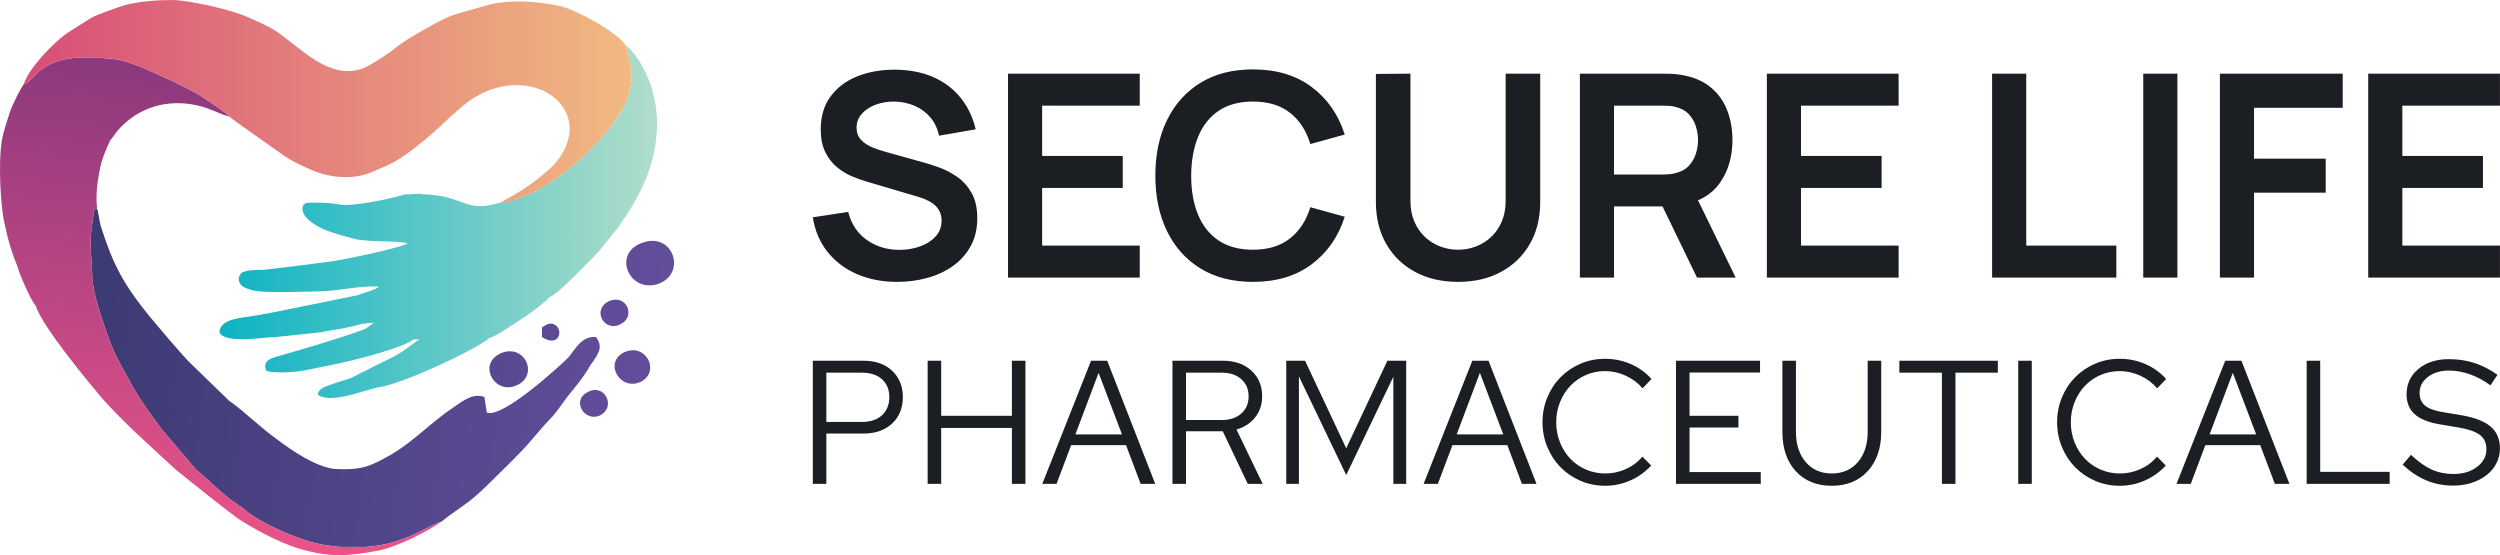 <?xml version="1.0" encoding="UTF-8" standalone="no"?><!-- Generator: Gravit.io --><svg xmlns="http://www.w3.org/2000/svg" xmlns:xlink="http://www.w3.org/1999/xlink" style="isolation:isolate" viewBox="0 0 576.4 128" width="576.4pt" height="128pt"><path d=" M 487.943 64.011 L 459.3 64.011 L 459.3 16.98 L 467.171 16.98 L 467.171 56.63 L 487.943 56.63 L 487.943 64.011 Z  M 502.02 64.011 L 494.149 64.011 L 494.149 16.98 L 502.02 16.98 L 502.02 64.011 Z  M 519.69 64.011 L 511.818 64.011 L 511.818 16.98 L 540.135 16.98 L 540.135 24.851 L 519.69 24.851 L 519.69 36.576 L 536.216 36.576 L 536.216 44.415 L 519.69 44.415 L 519.69 64.011 Z  M 576.388 64.011 L 546.014 64.011 L 546.014 16.98 L 576.388 16.98 L 576.388 24.361 L 553.885 24.361 L 553.885 35.956 L 572.469 35.956 L 572.469 43.337 L 553.885 43.337 L 553.885 56.63 L 576.388 56.63 L 576.388 64.011 Z  M 206.866 64.991 L 206.866 64.991 L 206.866 64.991 Q 201.705 64.991 197.574 63.195 L 197.574 63.195 L 197.574 63.195 Q 193.442 61.398 190.78 58.051 L 190.78 58.051 L 190.78 58.051 Q 188.119 54.703 187.4 50.098 L 187.4 50.098 L 195.565 48.857 L 195.565 48.857 Q 196.61 53.037 199.86 55.323 L 199.86 55.323 L 199.86 55.323 Q 203.11 57.61 207.356 57.61 L 207.356 57.61 L 207.356 57.61 Q 209.871 57.61 212.091 56.826 L 212.091 56.826 L 212.091 56.826 Q 214.312 56.042 215.7 54.54 L 215.7 54.54 L 215.7 54.54 Q 217.089 53.037 217.089 50.849 L 217.089 50.849 L 217.089 50.849 Q 217.089 49.869 216.762 49.036 L 216.762 49.036 L 216.762 49.036 Q 216.435 48.203 215.798 47.55 L 215.798 47.55 L 215.798 47.55 Q 215.162 46.897 214.165 46.358 L 214.165 46.358 L 214.165 46.358 Q 213.169 45.819 211.863 45.427 L 211.863 45.427 L 199.713 41.835 L 199.713 41.835 Q 198.145 41.377 196.333 40.61 L 196.333 40.61 L 196.333 40.61 Q 194.52 39.842 192.903 38.487 L 192.903 38.487 L 192.903 38.487 Q 191.287 37.131 190.258 35.025 L 190.258 35.025 L 190.258 35.025 Q 189.229 32.918 189.229 29.815 L 189.229 29.815 L 189.229 29.815 Q 189.229 25.276 191.532 22.189 L 191.532 22.189 L 191.532 22.189 Q 193.834 19.103 197.737 17.568 L 197.737 17.568 L 197.737 17.568 Q 201.64 16.033 206.409 16.065 L 206.409 16.065 L 206.409 16.065 Q 211.242 16.098 215.031 17.715 L 215.031 17.715 L 215.031 17.715 Q 218.82 19.331 221.367 22.401 L 221.367 22.401 L 221.367 22.401 Q 223.915 25.472 224.96 29.815 L 224.96 29.815 L 216.501 31.285 L 216.501 31.285 Q 215.978 28.803 214.492 27.056 L 214.492 27.056 L 214.492 27.056 Q 213.006 25.308 210.867 24.394 L 210.867 24.394 L 210.867 24.394 Q 208.727 23.479 206.311 23.414 L 206.311 23.414 L 206.311 23.414 Q 203.959 23.381 201.95 24.116 L 201.95 24.116 L 201.95 24.116 Q 199.942 24.851 198.717 26.223 L 198.717 26.223 L 198.717 26.223 Q 197.492 27.595 197.492 29.424 L 197.492 29.424 L 197.492 29.424 Q 197.492 31.155 198.537 32.249 L 198.537 32.249 L 198.537 32.249 Q 199.582 33.343 201.134 33.98 L 201.134 33.98 L 201.134 33.98 Q 202.685 34.617 204.286 35.041 L 204.286 35.041 L 212.712 37.393 L 212.712 37.393 Q 214.443 37.85 216.599 38.634 L 216.599 38.634 L 216.599 38.634 Q 218.754 39.418 220.747 40.822 L 220.747 40.822 L 220.747 40.822 Q 222.739 42.227 224.029 44.513 L 224.029 44.513 L 224.029 44.513 Q 225.319 46.799 225.319 50.326 L 225.319 50.326 L 225.319 50.326 Q 225.319 53.984 223.8 56.744 L 223.8 56.744 L 223.8 56.744 Q 222.282 59.504 219.701 61.333 L 219.701 61.333 L 219.701 61.333 Q 217.121 63.162 213.806 64.076 L 213.806 64.076 L 213.806 64.076 Q 210.491 64.991 206.866 64.991 Z  M 262.781 64.011 L 232.406 64.011 L 232.406 16.98 L 262.781 16.98 L 262.781 24.361 L 240.278 24.361 L 240.278 35.956 L 258.862 35.956 L 258.862 43.337 L 240.278 43.337 L 240.278 56.63 L 262.781 56.63 L 262.781 64.011 Z  M 288.877 64.991 L 288.877 64.991 L 288.877 64.991 Q 281.822 64.991 276.792 61.905 L 276.792 61.905 L 276.792 61.905 Q 271.762 58.818 269.068 53.298 L 269.068 53.298 L 269.068 53.298 Q 266.373 47.779 266.373 40.495 L 266.373 40.495 L 266.373 40.495 Q 266.373 33.212 269.068 27.693 L 269.068 27.693 L 269.068 27.693 Q 271.762 22.173 276.792 19.086 L 276.792 19.086 L 276.792 19.086 Q 281.822 16 288.877 16 L 288.877 16 L 288.877 16 Q 297.009 16 302.431 20.066 L 302.431 20.066 L 302.431 20.066 Q 307.853 24.133 310.041 31.024 L 310.041 31.024 L 302.104 33.212 L 302.104 33.212 Q 300.732 28.607 297.434 26.01 L 297.434 26.01 L 297.434 26.01 Q 294.135 23.414 288.877 23.414 L 288.877 23.414 L 288.877 23.414 Q 284.141 23.414 280.989 25.537 L 280.989 25.537 L 280.989 25.537 Q 277.837 27.66 276.253 31.497 L 276.253 31.497 L 276.253 31.497 Q 274.669 35.335 274.637 40.495 L 274.637 40.495 L 274.637 40.495 Q 274.637 45.656 276.221 49.494 L 276.221 49.494 L 276.221 49.494 Q 277.805 53.331 280.973 55.454 L 280.973 55.454 L 280.973 55.454 Q 284.141 57.577 288.877 57.577 L 288.877 57.577 L 288.877 57.577 Q 294.135 57.577 297.434 54.964 L 297.434 54.964 L 297.434 54.964 Q 300.732 52.351 302.104 47.779 L 302.104 47.779 L 310.041 49.967 L 310.041 49.967 Q 307.853 56.858 302.431 60.925 L 302.431 60.925 L 302.431 60.925 Q 297.009 64.991 288.877 64.991 Z  M 336.169 64.991 L 336.169 64.991 L 336.169 64.991 Q 330.552 64.991 326.289 62.705 L 326.289 62.705 L 326.289 62.705 Q 322.027 60.419 319.627 56.271 L 319.627 56.271 L 319.627 56.271 Q 317.226 52.123 317.226 46.538 L 317.226 46.538 L 317.226 17.045 L 325.195 16.98 L 325.195 46.342 L 325.195 46.342 Q 325.195 48.987 326.094 51.078 L 326.094 51.078 L 326.094 51.078 Q 326.992 53.168 328.527 54.621 L 328.527 54.621 L 328.527 54.621 Q 330.062 56.075 332.054 56.826 L 332.054 56.826 L 332.054 56.826 Q 334.046 57.577 336.169 57.577 L 336.169 57.577 L 336.169 57.577 Q 338.358 57.577 340.334 56.809 L 340.334 56.809 L 340.334 56.809 Q 342.31 56.042 343.845 54.589 L 343.845 54.589 L 343.845 54.589 Q 345.38 53.135 346.261 51.045 L 346.261 51.045 L 346.261 51.045 Q 347.143 48.955 347.143 46.342 L 347.143 46.342 L 347.143 16.98 L 355.112 16.98 L 355.112 46.538 L 355.112 46.538 Q 355.112 52.123 352.712 56.271 L 352.712 56.271 L 352.712 56.271 Q 350.311 60.419 346.049 62.705 L 346.049 62.705 L 346.049 62.705 Q 341.787 64.991 336.169 64.991 Z  M 372.129 64.011 L 364.257 64.011 L 364.257 16.98 L 383.691 16.98 L 383.691 16.98 Q 384.376 16.98 385.454 17.029 L 385.454 17.029 L 385.454 17.029 Q 386.532 17.078 387.447 17.241 L 387.447 17.241 L 387.447 17.241 Q 391.529 17.862 394.191 19.952 L 394.191 19.952 L 394.191 19.952 Q 396.853 22.042 398.143 25.227 L 398.143 25.227 L 398.143 25.227 Q 399.433 28.411 399.433 32.298 L 399.433 32.298 L 399.433 32.298 Q 399.433 38.046 396.526 42.178 L 396.526 42.178 L 396.526 42.178 Q 393.619 46.309 387.61 47.289 L 387.61 47.289 L 384.246 47.583 L 372.129 47.583 L 372.129 64.011 Z  M 400.184 64.011 L 391.268 64.011 L 381.992 44.872 L 389.994 43.108 L 400.184 64.011 Z  M 372.129 24.361 L 372.129 40.234 L 383.364 40.234 L 383.364 40.234 Q 384.017 40.234 384.834 40.169 L 384.834 40.169 L 384.834 40.169 Q 385.65 40.104 386.336 39.908 L 386.336 39.908 L 386.336 39.908 Q 388.296 39.418 389.423 38.177 L 389.423 38.177 L 389.423 38.177 Q 390.549 36.935 391.023 35.368 L 391.023 35.368 L 391.023 35.368 Q 391.496 33.8 391.496 32.298 L 391.496 32.298 L 391.496 32.298 Q 391.496 30.795 391.023 29.211 L 391.023 29.211 L 391.023 29.211 Q 390.549 27.627 389.423 26.386 L 389.423 26.386 L 389.423 26.386 Q 388.296 25.145 386.336 24.655 L 386.336 24.655 L 386.336 24.655 Q 385.65 24.459 384.834 24.41 L 384.834 24.41 L 384.834 24.41 Q 384.017 24.361 383.364 24.361 L 383.364 24.361 L 372.129 24.361 Z  M 437.744 64.011 L 407.37 64.011 L 407.37 16.98 L 437.744 16.98 L 437.744 24.361 L 415.241 24.361 L 415.241 35.956 L 433.825 35.956 L 433.825 43.337 L 415.241 43.337 L 415.241 56.63 L 437.744 56.63 L 437.744 64.011 Z " fill="rgb(27,30,35)"/><path d=" M 190.522 111.554 L 187.4 111.554 L 187.4 83.17 L 199.119 83.17 L 199.119 83.17 Q 203.214 83.17 205.688 85.481 L 205.688 85.481 L 205.688 85.481 Q 208.161 87.792 208.161 91.563 L 208.161 91.563 L 208.161 91.563 Q 208.161 95.334 205.688 97.646 L 205.688 97.646 L 205.688 97.646 Q 203.214 99.957 199.119 99.957 L 199.119 99.957 L 190.522 99.957 L 190.522 111.554 Z  M 198.754 85.927 L 198.754 85.927 L 190.522 85.927 L 190.522 97.281 L 198.754 97.281 L 198.754 97.281 Q 201.673 97.281 203.356 95.74 L 203.356 95.74 L 203.356 95.74 Q 205.039 94.199 205.039 91.563 L 205.039 91.563 L 205.039 91.563 Q 205.039 88.968 203.356 87.447 L 203.356 87.447 L 203.356 87.447 Q 201.673 85.927 198.754 85.927 Z  M 217.001 111.554 L 213.879 111.554 L 213.879 83.17 L 217.001 83.17 L 217.001 95.861 L 233.302 95.861 L 233.302 83.17 L 236.424 83.17 L 236.424 111.554 L 233.302 111.554 L 233.302 98.659 L 217.001 98.659 L 217.001 111.554 Z  M 243.601 111.554 L 240.317 111.554 L 251.549 83.17 L 255.279 83.17 L 266.349 111.554 L 262.984 111.554 L 259.618 102.633 L 246.967 102.633 L 243.601 111.554 Z  M 253.292 85.967 L 247.94 100.16 L 258.685 100.16 L 253.292 85.967 Z  M 273.445 111.554 L 270.323 111.554 L 270.323 83.17 L 281.961 83.17 L 281.961 83.17 Q 286.016 83.17 288.509 85.44 L 288.509 85.44 L 288.509 85.44 Q 291.003 87.711 291.003 91.36 L 291.003 91.36 L 291.003 91.36 Q 291.003 94.158 289.402 96.206 L 289.402 96.206 L 289.402 96.206 Q 287.8 98.254 285.083 99.024 L 285.083 99.024 L 291.125 111.554 L 287.678 111.554 L 281.92 99.43 L 273.445 99.43 L 273.445 111.554 Z  M 281.717 85.927 L 281.717 85.927 L 273.445 85.927 L 273.445 96.835 L 281.717 96.835 L 281.717 96.835 Q 284.515 96.835 286.198 95.334 L 286.198 95.334 L 286.198 95.334 Q 287.881 93.834 287.881 91.401 L 287.881 91.401 L 287.881 91.401 Q 287.881 88.928 286.198 87.427 L 286.198 87.427 L 286.198 87.427 Q 284.515 85.927 281.717 85.927 Z  M 321.253 86.859 L 310.386 109.526 L 299.478 86.778 L 299.478 111.554 L 296.558 111.554 L 296.558 83.17 L 300.897 83.17 L 310.386 103.363 L 319.874 83.17 L 324.213 83.17 L 324.213 111.554 L 321.253 111.554 L 321.253 86.859 Z  M 331.512 111.554 L 328.227 111.554 L 339.46 83.17 L 343.19 83.17 L 354.26 111.554 L 350.894 111.554 L 347.529 102.633 L 334.877 102.633 L 331.512 111.554 Z  M 341.203 85.967 L 335.851 100.16 L 346.596 100.16 L 341.203 85.967 Z  M 370.155 109.162 L 370.155 109.162 L 370.155 109.162 Q 372.588 109.162 374.859 108.148 L 374.859 108.148 L 374.859 108.148 Q 377.13 107.134 378.671 105.269 L 378.671 105.269 L 380.698 107.337 L 380.698 107.337 Q 378.63 109.567 375.873 110.784 L 375.873 110.784 L 375.873 110.784 Q 373.115 112 370.074 112 L 370.074 112 L 370.074 112 Q 367.033 112 364.377 110.844 L 364.377 110.844 L 364.377 110.844 Q 361.721 109.689 359.795 107.722 L 359.795 107.722 L 359.795 107.722 Q 357.869 105.755 356.754 103.079 L 356.754 103.079 L 356.754 103.079 Q 355.639 100.403 355.639 97.362 L 355.639 97.362 L 355.639 97.362 Q 355.639 94.321 356.754 91.624 L 356.754 91.624 L 356.754 91.624 Q 357.869 88.928 359.815 86.961 L 359.815 86.961 L 359.815 86.961 Q 361.762 84.994 364.397 83.859 L 364.397 83.859 L 364.397 83.859 Q 367.033 82.723 370.074 82.723 L 370.074 82.723 L 370.074 82.723 Q 373.196 82.723 375.994 83.94 L 375.994 83.94 L 375.994 83.94 Q 378.792 85.156 380.779 87.387 L 380.779 87.387 L 378.711 89.536 L 378.711 89.536 Q 377.13 87.67 374.818 86.616 L 374.818 86.616 L 374.818 86.616 Q 372.507 85.562 370.074 85.562 L 370.074 85.562 L 370.074 85.562 Q 367.682 85.562 365.614 86.474 L 365.614 86.474 L 365.614 86.474 Q 363.546 87.387 362.045 88.968 L 362.045 88.968 L 362.045 88.968 Q 360.545 90.549 359.673 92.719 L 359.673 92.719 L 359.673 92.719 Q 358.801 94.888 358.801 97.362 L 358.801 97.362 L 358.801 97.362 Q 358.801 99.835 359.673 102.005 L 359.673 102.005 L 359.673 102.005 Q 360.545 104.174 362.045 105.755 L 362.045 105.755 L 362.045 105.755 Q 363.546 107.337 365.634 108.249 L 365.634 108.249 L 365.634 108.249 Q 367.722 109.162 370.155 109.162 Z  M 405.96 111.554 L 386.415 111.554 L 386.415 83.17 L 405.798 83.17 L 405.798 85.886 L 389.538 85.886 L 389.538 95.861 L 400.81 95.861 L 400.81 98.578 L 389.538 98.578 L 389.538 108.837 L 405.96 108.837 L 405.96 111.554 Z  M 433.736 83.17 L 433.736 99.551 L 433.736 99.551 Q 433.736 105.228 430.634 108.614 L 430.634 108.614 L 430.634 108.614 Q 427.532 112 422.342 112 L 422.342 112 L 422.342 112 Q 417.111 112 414.029 108.634 L 414.029 108.634 L 414.029 108.634 Q 410.948 105.269 410.948 99.551 L 410.948 99.551 L 410.948 83.17 L 414.07 83.17 L 414.07 99.551 L 414.07 99.551 Q 414.07 103.89 416.321 106.526 L 416.321 106.526 L 416.321 106.526 Q 418.571 109.162 422.342 109.162 L 422.342 109.162 L 422.342 109.162 Q 426.113 109.162 428.364 106.526 L 428.364 106.526 L 428.364 106.526 Q 430.614 103.89 430.614 99.551 L 430.614 99.551 L 430.614 83.17 L 433.736 83.17 Z  M 447.726 85.927 L 437.913 85.927 L 437.913 83.17 L 460.621 83.17 L 460.621 85.927 L 450.848 85.927 L 450.848 111.554 L 447.726 111.554 L 447.726 85.927 Z  M 468.447 111.554 L 465.324 111.554 L 465.324 83.17 L 468.447 83.17 L 468.447 111.554 Z  M 488.802 109.162 L 488.802 109.162 L 488.802 109.162 Q 491.235 109.162 493.506 108.148 L 493.506 108.148 L 493.506 108.148 Q 495.777 107.134 497.318 105.269 L 497.318 105.269 L 499.345 107.337 L 499.345 107.337 Q 497.277 109.567 494.52 110.784 L 494.52 110.784 L 494.52 110.784 Q 491.762 112 488.721 112 L 488.721 112 L 488.721 112 Q 485.68 112 483.024 110.844 L 483.024 110.844 L 483.024 110.844 Q 480.368 109.689 478.442 107.722 L 478.442 107.722 L 478.442 107.722 Q 476.516 105.755 475.401 103.079 L 475.401 103.079 L 475.401 103.079 Q 474.286 100.403 474.286 97.362 L 474.286 97.362 L 474.286 97.362 Q 474.286 94.321 475.401 91.624 L 475.401 91.624 L 475.401 91.624 Q 476.516 88.928 478.462 86.961 L 478.462 86.961 L 478.462 86.961 Q 480.409 84.994 483.044 83.859 L 483.044 83.859 L 483.044 83.859 Q 485.68 82.723 488.721 82.723 L 488.721 82.723 L 488.721 82.723 Q 491.843 82.723 494.641 83.94 L 494.641 83.94 L 494.641 83.94 Q 497.439 85.156 499.426 87.387 L 499.426 87.387 L 497.358 89.536 L 497.358 89.536 Q 495.777 87.67 493.465 86.616 L 493.465 86.616 L 493.465 86.616 Q 491.154 85.562 488.721 85.562 L 488.721 85.562 L 488.721 85.562 Q 486.329 85.562 484.261 86.474 L 484.261 86.474 L 484.261 86.474 Q 482.193 87.387 480.692 88.968 L 480.692 88.968 L 480.692 88.968 Q 479.192 90.549 478.32 92.719 L 478.32 92.719 L 478.32 92.719 Q 477.448 94.888 477.448 97.362 L 477.448 97.362 L 477.448 97.362 Q 477.448 99.835 478.32 102.005 L 478.32 102.005 L 478.32 102.005 Q 479.192 104.174 480.692 105.755 L 480.692 105.755 L 480.692 105.755 Q 482.193 107.337 484.281 108.249 L 484.281 108.249 L 484.281 108.249 Q 486.369 109.162 488.802 109.162 Z  M 505.103 111.554 L 501.819 111.554 L 513.051 83.17 L 516.781 83.17 L 527.851 111.554 L 524.486 111.554 L 521.12 102.633 L 508.469 102.633 L 505.103 111.554 Z  M 514.794 85.967 L 509.442 100.16 L 520.187 100.16 L 514.794 85.967 Z  M 550.964 111.554 L 531.825 111.554 L 531.825 83.17 L 534.947 83.17 L 534.947 108.797 L 550.964 108.797 L 550.964 111.554 Z  M 553.965 107.134 L 553.965 107.134 L 555.871 104.863 L 555.871 104.863 Q 558.425 107.256 560.676 108.269 L 560.676 108.269 L 560.676 108.269 Q 562.926 109.283 565.683 109.283 L 565.683 109.283 L 565.683 109.283 Q 568.968 109.283 571.117 107.641 L 571.117 107.641 L 571.117 107.641 Q 573.266 105.999 573.266 103.566 L 573.266 103.566 L 573.266 103.566 Q 573.266 101.457 571.827 100.322 L 571.827 100.322 L 571.827 100.322 Q 570.387 99.186 566.941 98.578 L 566.941 98.578 L 562.358 97.808 L 562.358 97.808 Q 558.466 97.118 556.661 95.436 L 556.661 95.436 L 556.661 95.436 Q 554.857 93.753 554.857 90.914 L 554.857 90.914 L 554.857 90.914 Q 554.857 87.346 557.574 85.075 L 557.574 85.075 L 557.574 85.075 Q 560.29 82.805 564.589 82.805 L 564.589 82.805 L 564.589 82.805 Q 567.752 82.805 570.468 83.676 L 570.468 83.676 L 570.468 83.676 Q 573.185 84.548 575.821 86.413 L 575.821 86.413 L 574.199 88.846 L 574.199 88.846 Q 572.009 87.224 569.556 86.332 L 569.556 86.332 L 569.556 86.332 Q 567.103 85.44 564.629 85.44 L 564.629 85.44 L 564.629 85.44 Q 561.669 85.44 559.763 86.92 L 559.763 86.92 L 559.763 86.92 Q 557.857 88.4 557.857 90.59 L 557.857 90.59 L 557.857 90.59 Q 557.857 92.455 559.115 93.51 L 559.115 93.51 L 559.115 93.51 Q 560.372 94.564 563.21 95.01 L 563.21 95.01 L 567.752 95.78 L 567.752 95.78 Q 572.252 96.591 574.32 98.416 L 574.32 98.416 L 574.32 98.416 Q 576.388 100.241 576.388 103.404 L 576.388 103.404 L 576.388 103.404 Q 576.388 105.228 575.577 106.81 L 575.577 106.81 L 575.577 106.81 Q 574.767 108.391 573.327 109.526 L 573.327 109.526 L 573.327 109.526 Q 571.888 110.662 569.901 111.311 L 569.901 111.311 L 569.901 111.311 Q 567.914 111.959 565.602 111.959 L 565.602 111.959 L 565.602 111.959 Q 562.277 111.959 559.419 110.763 L 559.419 110.763 L 559.419 110.763 Q 556.56 109.567 553.965 107.134 Z " fill="rgb(27,30,35)"/><g><linearGradient id="_lgradient_16" x1="0.999" y1="0.5" x2="0.001" y2="0.5" gradientTransform="matrix(100.933,0,0,81.261,50.572,10.508)" gradientUnits="userSpaceOnUse"><stop offset="0%" stop-opacity="1" style="stop-color:rgb(177,221,202)"/><stop offset="100%" stop-opacity="1" style="stop-color:rgb(13,179,196)"/></linearGradient><path d=" M 79.331 47.286 C 77.395 47.01 75.736 46.733 73.8 46.733 C 73.247 46.733 72.418 46.733 71.865 46.733 C 70.759 46.733 70.482 46.733 69.929 47.286 C 68.809 49.714 72.606 52.141 75.701 53.292 C 77.19 53.845 81.266 55.019 82.197 55.183 C 86.146 55.879 92.421 55.464 93.987 56.135 C 91.775 57.241 81.267 59.454 77.948 60.007 C 76.842 60.283 63.292 61.942 60.804 62.219 C 59.144 62.219 56.379 62.219 55.55 63.048 C 54.597 64.192 55.089 65.467 56.12 66.149 C 56.585 66.456 58.189 66.96 58.807 67.061 C 61.979 67.584 71.35 67.196 72.971 67.196 C 77.948 67.196 82.373 65.814 87.35 66.09 C 86.521 66.92 82.926 67.749 82.649 68.026 Q 61.08 72.45 59.144 72.727 C 56.103 73.28 50.849 73.28 50.572 76.598 C 51.678 79.364 61.08 77.704 63.569 77.704 L 74.077 76.598 C 75.183 76.322 75.46 76.322 77.119 76.045 C 79.054 75.769 81.543 75.216 83.479 74.663 L 86.244 74.386 L 84.309 75.769 C 80.437 77.428 65.228 81.852 64.122 82.129 C 62.186 82.682 60.527 83.235 61.357 85.447 C 62.514 86.026 66.63 85.932 69.39 85.541 C 70.588 85.371 73.899 84.63 75.2 84.389 C 81.974 83.136 93.05 80.113 95.37 78.257 L 96.752 78.257 C 94.817 79.364 93.987 80.47 90.945 82.129 L 80.99 87.106 C 79.608 87.659 78.225 87.936 76.842 88.489 C 75.46 89.042 73.524 89.319 73.247 90.978 C 76.013 93.19 83.479 90.148 87.074 89.319 C 92.328 88.766 109.473 80.746 112.791 77.981 C 115.003 77.151 118.045 74.939 120.257 73.557 C 121.64 72.727 126.064 69.409 126.617 68.579 C 129.106 67.473 135.743 60.283 137.955 58.071 L 142.656 52.264 C 147.633 45.074 151.228 38.437 151.505 28.759 C 151.505 17.698 145.421 11.061 144.315 10.508 C 145.145 14.656 146.804 16.868 144.315 23.505 C 140.72 31.524 128.276 43.138 119.704 45.627 C 118.598 46.18 116.939 46.733 115.28 46.733 C 106.984 49.222 107.26 45.074 97.582 44.798 C 96.476 44.521 95.37 44.798 94.264 44.798 C 93.71 44.798 92.881 44.798 92.604 45.074 Q 89.009 45.904 87.903 46.18 C 87.35 46.18 86.797 46.457 86.244 46.457 C 85.138 46.733 81.267 47.286 79.331 47.286 Z " fill-rule="evenodd" fill="url(#_lgradient_16)"/><linearGradient id="_lgradient_17" x1="0.982" y1="0.569" x2="0.018" y2="0.49" gradientTransform="matrix(134.521,0,0,77.981,20.891,48.116)" gradientUnits="userSpaceOnUse"><stop offset="0%" stop-opacity="1" style="stop-color:rgb(101,78,157)"/><stop offset="100%" stop-opacity="1" style="stop-color:rgb(61,59,116)"/></linearGradient><path d=" M 53.466 115.42 Q 54.186 115.938 56.103 117.248 C 59.541 120.44 69.521 124.941 75.199 125.715 C 75.914 125.813 77.948 126.097 78.501 126.097 C 78.778 126.097 82.926 126.097 84.309 126.097 C 93.434 125.544 98.688 121.119 101.73 120.29 C 105.878 116.971 107.813 116.418 112.791 111.441 C 115.833 108.399 120.257 104.251 122.746 101.209 C 124.129 99.55 126.064 97.338 127.447 95.955 C 129.106 94.02 130.212 92.084 131.871 90.148 C 133.254 88.489 135.19 86 136.019 84.341 C 138.232 81.299 139.061 79.917 137.402 77.704 C 134.084 77.428 132.701 80.47 131.042 82.405 C 128.83 84.618 115.833 96.508 112.238 95.126 L 111.685 91.531 C 108.643 90.425 106.154 92.913 102.836 95.126 C 97.582 98.997 94.54 102.592 88.18 105.91 C 84.585 107.846 82.373 108.399 77.119 108.123 C 72.694 107.569 67.44 103.975 64.122 101.486 C 62.186 100.103 60.527 98.721 58.591 97.061 C 56.656 95.402 54.443 93.467 52.784 92.36 L 43.382 83.235 C 40.341 79.917 37.299 76.322 34.533 73.003 C 28.45 65.537 25.961 60.836 23.196 51.987 C 22.919 50.881 22.643 48.669 22.366 48.116 C 21.26 48.392 21.813 48.669 21.26 51.711 C 20.43 56.412 21.26 59.73 21.26 63.878 C 21.537 68.026 23.472 73.557 24.855 77.428 C 25.961 81.023 28.726 85.724 30.386 88.766 C 32.598 92.637 34.81 95.679 37.299 98.997 L 45.318 108.399 C 46.632 109.275 50.723 113.448 53.466 115.42 Z  M 148.463 55.859 C 140.997 58.071 144.868 67.473 151.505 65.537 C 158.418 63.325 155.376 53.646 148.463 55.859 Z  M 140.444 69.409 C 136.296 71.344 139.338 76.875 143.209 74.663 C 146.527 73.003 144.592 67.749 140.444 69.409 Z  M 124.958 75.492 L 124.958 77.704 C 129.106 80.47 130.212 75.492 127.447 74.663 C 126.341 74.386 125.511 75.216 124.958 75.492 Z  M 115.833 81.299 C 110.026 83.512 113.62 90.701 118.598 89.042 C 124.405 87.106 121.363 79.364 115.833 81.299 Z  M 135.466 90.425 C 131.595 92.36 134.913 97.614 138.508 95.679 C 142.103 93.743 139.338 88.212 135.466 90.425 Z  M 143.762 81.299 C 139.061 83.788 143.209 90.425 147.91 87.936 C 152.334 85.447 148.74 78.811 143.762 81.299 Z " fill-rule="evenodd" fill="url(#_lgradient_17)"/><linearGradient id="_lgradient_18" x1="0.55" y1="0.011" x2="0.46" y2="0.989" gradientTransform="matrix(101.73,0,0,114.778,0,13.222)" gradientUnits="userSpaceOnUse"><stop offset="0%" stop-opacity="1" style="stop-color:rgb(138,56,125)"/><stop offset="100%" stop-opacity="1" style="stop-color:rgb(235,84,137)"/></linearGradient><path d=" M 8.263 70.515 C 9.646 75.216 20.707 88.489 23.749 92.084 C 26.514 95.126 30.109 98.721 33.151 101.486 L 40.341 108.123 C 44.268 111.351 52.784 118.078 54.72 119.46 C 58.038 121.672 64.122 124.991 68.546 126.373 C 76.013 128.586 79.884 128.309 87.35 126.926 C 91.498 126.097 98.688 122.502 101.73 120.29 C 98.688 121.119 93.434 125.544 84.309 126.097 C 82.926 126.097 79.054 126.097 78.501 126.097 C 77.948 126.097 75.919 125.813 75.206 125.716 C 69.53 124.945 59.542 120.442 56.103 117.248 Q 54.199 115.945 53.488 115.436 C 50.744 113.47 46.636 109.278 45.318 108.399 L 37.299 98.997 C 34.81 95.679 32.598 92.637 30.386 88.766 C 28.726 85.724 25.961 81.023 24.855 77.428 C 23.472 73.557 21.537 68.026 21.26 63.878 C 21.26 59.73 20.43 56.412 21.26 51.711 C 21.813 48.669 21.26 48.392 22.366 48.116 C 22.09 44.798 22.366 42.585 22.919 39.544 C 23.472 36.502 24.302 34.843 25.408 32.354 C 25.961 31.801 26.791 30.418 27.344 29.865 C 31.768 24.888 38.405 22.675 45.595 24.334 C 48.36 24.888 51.125 26.547 52.784 26.823 C 53.061 26.547 47.53 22.952 46.701 22.399 C 44.765 21.016 41.447 19.634 39.511 18.527 C 35.916 17.145 30.109 13.826 25.685 13.55 C 19.601 12.997 13.794 12.72 9.093 16.315 L 6.604 18.804 C 5.774 19.357 6.328 19.08 5.498 19.357 C 4.694 20.563 3.014 23.667 2.156 26.229 C 1.833 27.192 0.756 30.496 0.499 31.933 C -0.516 37.607 0.191 48.18 1.074 51.711 C 1.903 55.582 2.733 58.347 4.115 61.666 C 4.392 63.048 7.157 69.409 8.263 70.515 Z " fill-rule="evenodd" fill="url(#_lgradient_18)"/><linearGradient id="_lgradient_19" x1="-0" y1="0.5" x2="1" y2="0.5" gradientTransform="matrix(140.132,0,0,46.733,5.498,0)" gradientUnits="userSpaceOnUse"><stop offset="0%" stop-opacity="1" style="stop-color:rgb(215,77,119)"/><stop offset="100%" stop-opacity="1" style="stop-color:rgb(241,186,129)"/></linearGradient><path d=" M 5.498 19.357 C 6.328 19.08 5.774 19.357 6.604 18.804 L 9.093 16.315 C 13.794 12.72 19.601 12.997 25.685 13.55 C 30.109 13.826 35.916 17.145 39.511 18.527 C 41.447 19.634 44.765 21.016 46.701 22.399 C 47.53 22.952 53.061 26.547 52.784 26.823 Q 53.337 27.376 64.398 35.119 C 66.334 36.778 72.141 39.544 74.353 40.097 C 76.227 40.596 78.044 40.87 79.83 40.842 C 81.998 40.808 84.243 40.45 86.366 39.388 Q 90.099 37.873 91.74 36.848 C 95.299 34.625 100.078 30.554 102.951 27.763 C 104.15 26.598 107.078 24.005 108.489 23.063 C 110.858 21.48 114.299 19.634 119.151 19.634 C 124.682 19.634 129.106 22.399 130.765 26.547 C 132.701 31.524 129.383 36.778 126.341 39.267 C 121.087 43.968 116.109 46.18 115.28 46.733 C 116.939 46.733 118.598 46.18 119.704 45.627 C 128.276 43.138 140.72 31.524 144.315 23.505 C 146.804 16.868 145.145 14.656 144.315 10.508 C 142.656 7.743 133.531 2.489 129.106 1.383 C 123.852 0.277 117.215 -0.277 111.685 1.383 Q 105.685 3.092 105 3.303 C 102.179 4.172 97.757 6.853 96.199 7.743 C 94.264 8.849 93.434 9.402 91.498 10.785 C 90.392 11.891 85.138 15.209 83.755 15.762 C 75.663 18.684 69.033 10.643 63.27 6.937 C 61.943 6.084 57.251 3.901 55.308 3.231 C 50.659 1.628 43.574 0.195 40.064 0 C 36.193 0 32.598 0.277 29.003 1.106 C 27.344 1.659 22.366 3.318 20.984 4.148 L 15.73 7.466 C 12.411 9.678 6.604 15.762 5.498 19.357 Z " fill-rule="evenodd" fill="url(#_lgradient_19)"/></g></svg>